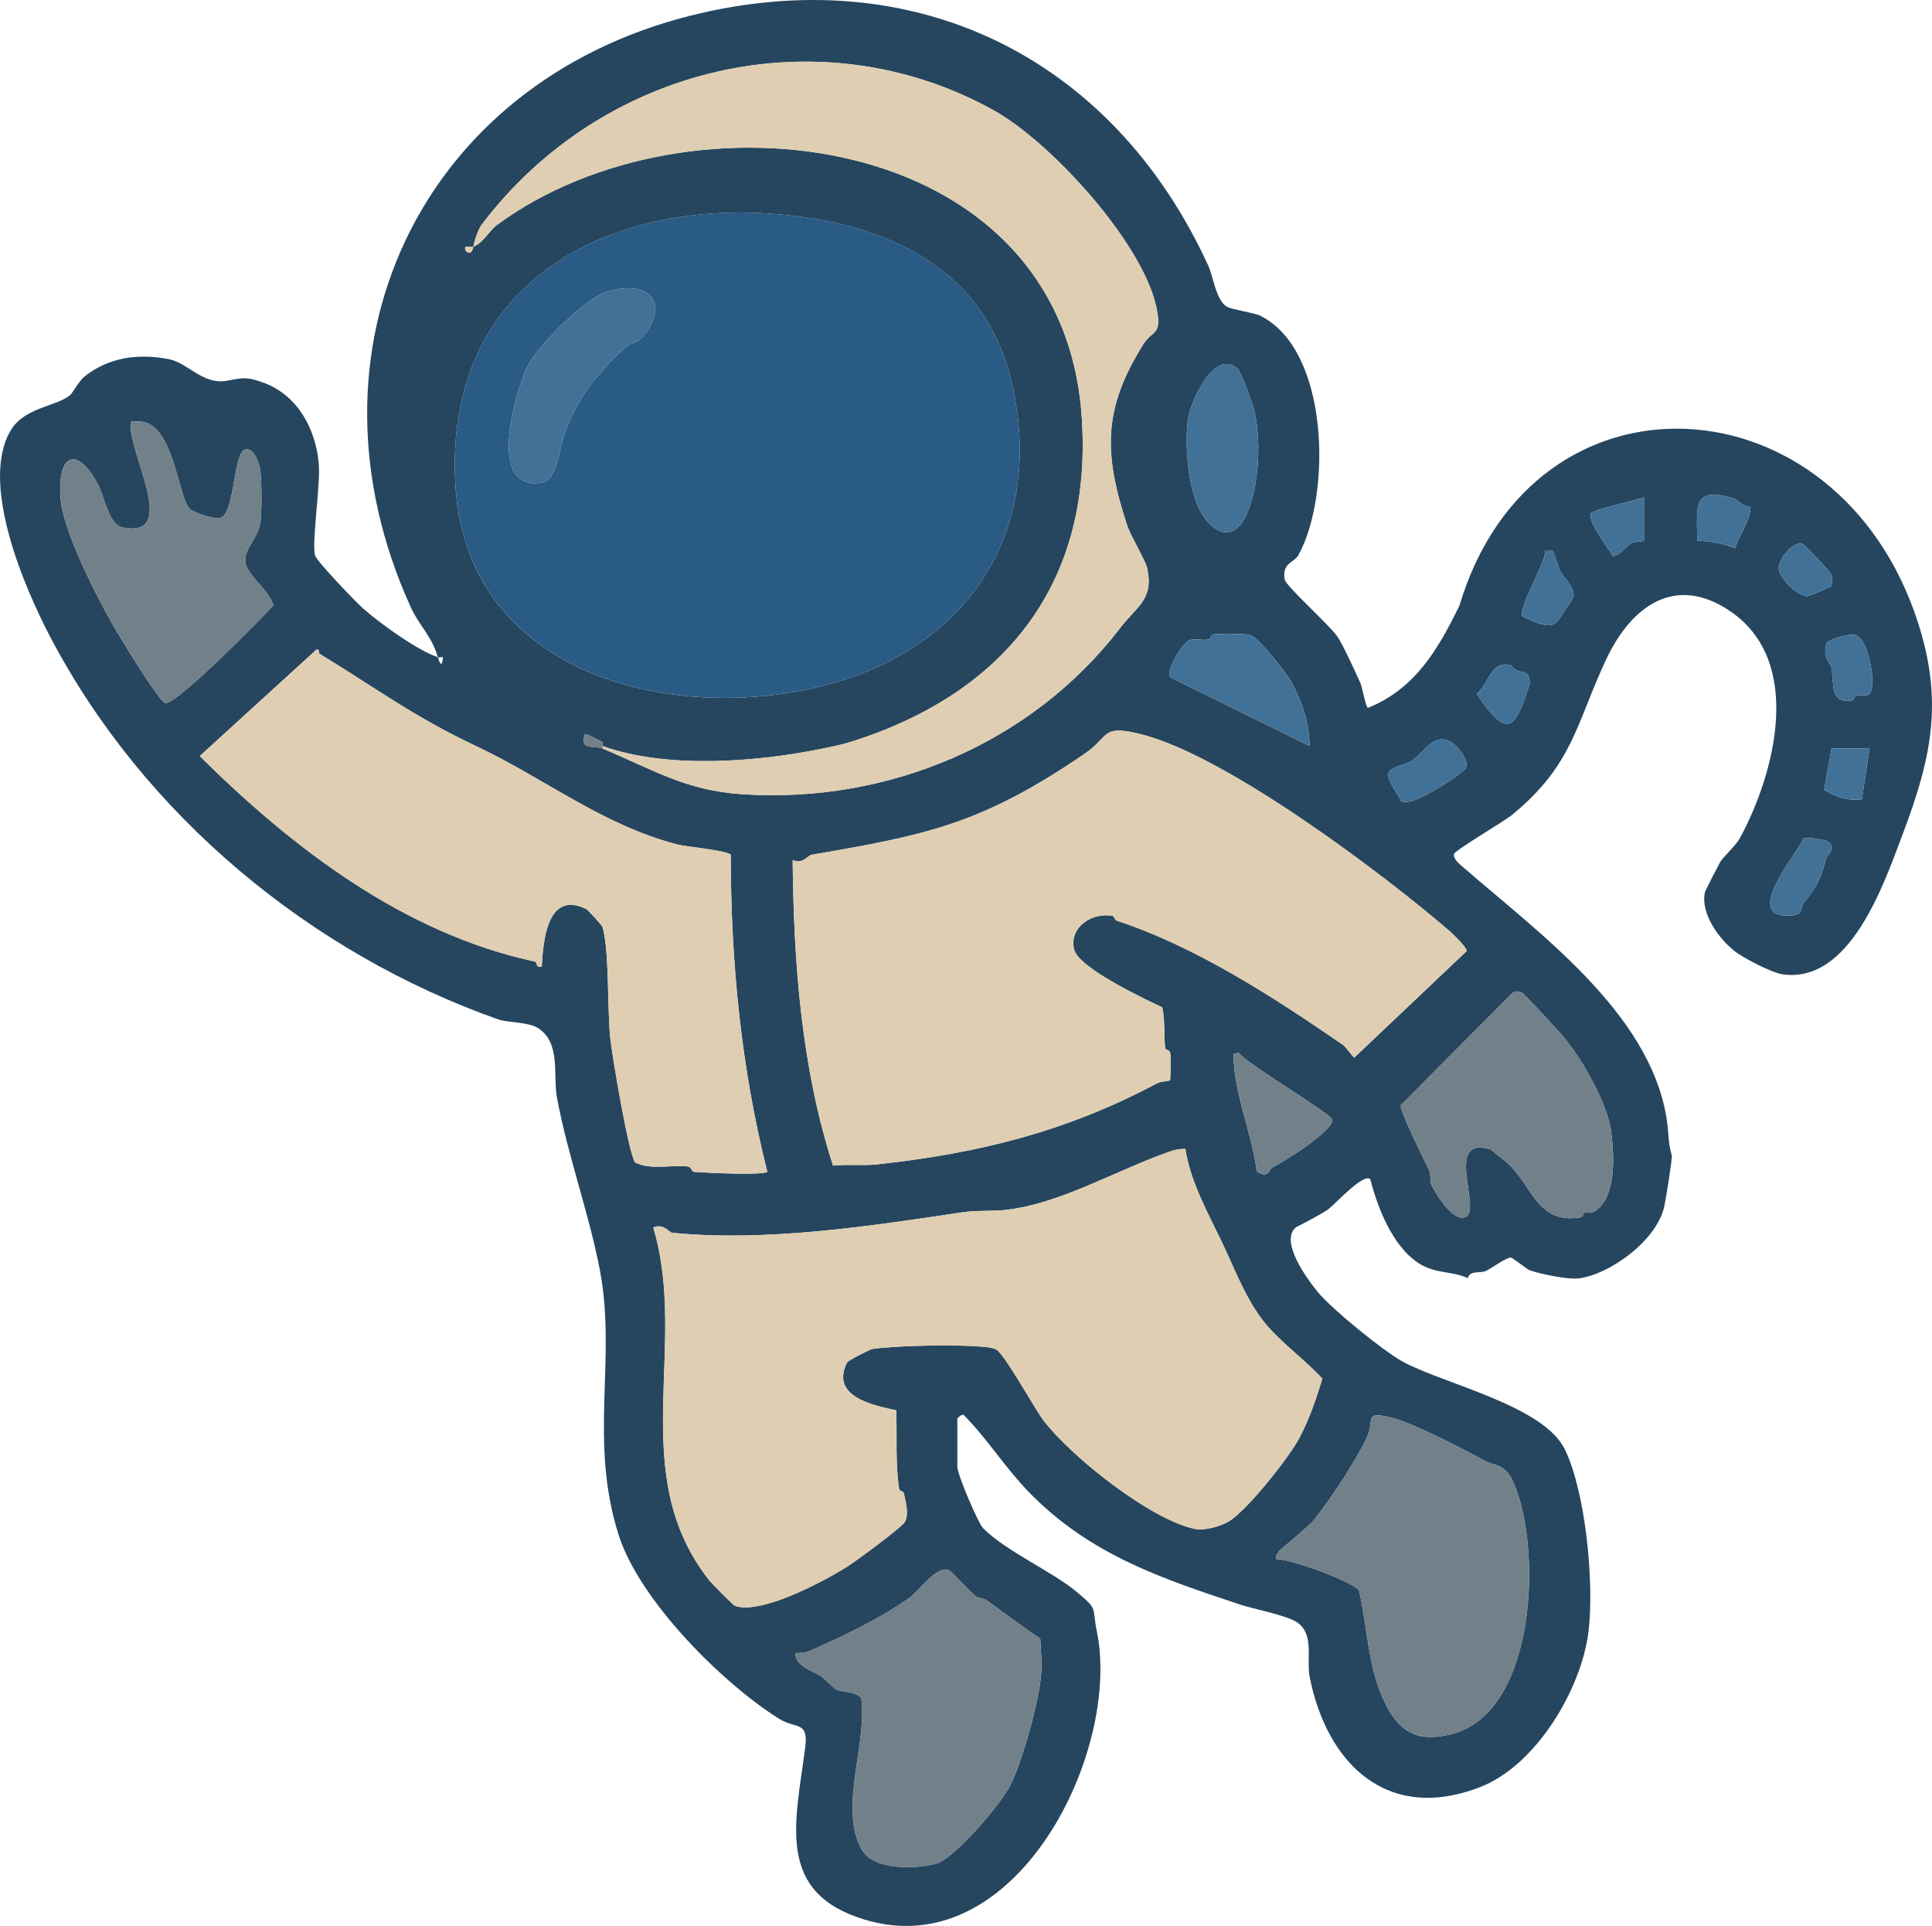 <?xml version="1.0" encoding="UTF-8"?>
<svg id="Layer_2" data-name="Layer 2" xmlns="http://www.w3.org/2000/svg" viewBox="0 0 762.47 760.04">
  <defs>
    <style>
      .cls-1 {
        fill: #dfceb1;
      }

      .cls-2 {
        fill: #2a5b84;
      }

      .cls-3 {
        fill: #26465f;
      }

      .cls-4 {
        fill: #417197;
      }

      .cls-5 {
        fill: #728089;
      }
    </style>
  </defs>
  <g id="Layer_2-2" data-name="Layer 2">
    <g>
      <path class="cls-3" d="M172.81,259.39c-2.31-8.27-7.44-12.6-10.71-19.79-46.16-101.63,3.95-206.42,109.93-233.3,88.1-22.34,166.86,15.71,204.82,98.54,1.97,4.29,3.1,14.06,7.63,16.35,1.74.88,10.74,2.4,12.53,3.24,27.65,13.09,28.62,70.62,15.43,94.61-1.66,3.02-6.55,2.97-5.45,9.63.42,2.55,17.8,18.08,20.79,22.5,2.31,3.41,7.31,14.38,9.2,18.57.48,1.07,1.96,8.9,2.84,9.62,18.7-7.51,27.76-23.21,36.15-40.36,29.06-97.4,149.48-90.81,180.94,6.57,10.1,31.28,5.43,53.33-6,83.6-7.51,19.88-20.81,59.3-47.66,55.28-3.79-.57-14.99-6.2-18.76-9.19-6.42-5.09-13.43-15.03-11.63-23.16.14-.65,5.27-10.6,6.02-11.92,1.16-2.04,6.12-6.36,7.86-9.59,13.85-25.65,25.14-69.44-3.68-89.25-21.97-15.1-39.35-1.99-49.16,18.83-11.89,25.21-12.92,41.57-37.3,61.51-2.93,2.39-22.59,13.98-22.78,15.34-.28,1.99,2.04,3.82,3.35,4.96,29.88,26.03,73.65,57.41,80.5,99.03,1.05,6.37.41,8.7,2.1,15.07.27,1.03-2.44,17.93-3.07,20.48-3.24,13.18-21.17,26.12-33.33,27.88-4.35.63-15.37-1.65-19.73-3.19-.96-.34-6.63-4.92-7.34-4.99-1.74-.17-8.14,4.58-9.86,5.27-2.72,1.1-6.24-.37-7.17,2.84-6.26-2.95-13.15-1.48-20.13-6.38-9.73-6.82-15.52-21.5-18.34-32.64-2.63-2.63-13.7,9.63-16.34,11.64s-9.63,5.57-12.96,7.28c-6.78,5.54,4.71,20.9,8.7,25.74,5.44,6.6,25.79,23.16,33.41,27.32,16.14,8.82,55.76,17.28,64.09,34.85,8.1,17.1,11.55,52.46,9.19,71.74-2.74,22.43-20.47,52.71-42.88,61.34-37.19,14.32-60.61-10.1-67.16-43.61-1.33-6.83,1.91-16.56-4.76-21.33-4.04-2.88-17.37-5.38-22.46-7.07-31.15-10.35-59.53-19.68-83.7-44.57-9.18-9.45-16.3-20.93-25.62-30.32-.82-.38-2.49,1.18-2.49,1.5v19c0,2.92,8.16,22.21,10.23,24.27,9.23,9.18,27.37,17.06,37.03,25.18,8.49,7.13,5.76,5.58,7.77,15.34,9.79,47.52-31.83,132.15-91.82,113.8-34.9-10.68-27.17-37.92-23.28-67.65,1.42-10.9-3.55-7.37-10.14-11.47-22.59-14.07-55.36-46.9-63.51-72.75-11.83-37.49-.63-69.29-7.4-104.6-4.29-22.4-12.77-45.29-16.93-68.07-1.59-8.7,1.72-21.59-7.66-27.34-3.77-2.31-11.76-1.97-15.52-3.3-73.65-26.06-139.45-80.07-176.59-150.6-10.47-19.88-28.37-61.59-15.54-82.21,5.39-8.65,17.59-9.06,23.06-13.41,1.25-1,3.52-5.65,5.97-7.59,9.51-7.5,21.39-9.13,33.44-6.67,6.99,1.43,13.23,9.98,22.18,8.52,5.95-.97,7.62-2.06,15.34.88,13.1,4.99,20.15,18.19,21.35,31.69.76,8.55-2.95,31.81-1.42,36.42.78,2.34,15.94,18.17,18.79,20.7,6.7,5.95,21.4,16.57,29.66,19.36.89,3.2,1.68,3.67,1.99,0-.62-.15-1.51.16-1.99,0ZM237.81,295.39c20.38,8.47,32.68,16.59,55.45,18.05,57.16,3.67,113.86-19.95,148.89-65.72,6.41-8.38,13.36-11.18,10.57-23.56-.7-3.12-6.54-12.76-7.8-16.59-9.45-28.74-9.71-46.1,6.31-71.75,3.55-5.69,7.54-3.17,5.15-14.51-5.38-25.5-41.64-65.29-64.35-77.86-68.76-38.05-154.52-17.46-201.93,45.21-1.47,1.94-2.89,6.51-3.29,8.73-.58.26-2.13-.19-3,0-1.29,1.07,2.15,4.67,3,0,4.43-1.98,6.03-6.19,9.34-8.63,75.05-55.37,222.45-38.18,230.71,75.08,4.79,65.71-29.81,109.34-90.25,128.65-4.29,1.37-7.07,1.89-12.09,2.93-25.31,5.24-61.37,8.16-86.71-1.03-.08-.03.22-1.47-.27-1.69-1.69-.75-6.48-3.55-6.74-2.81-2.2,6.35,3.75,4.15,7.01,5.5ZM317.52,85.73c-72.59-10.32-143.03,22.79-137.76,106.21,5.04,79.61,96.71,95.94,156.23,75.34,51.32-17.77,75.81-63.52,63.19-116.75-9.91-41.82-43.95-59.43-81.66-64.79ZM488.58,145.63c-9.4-8.71-19.03,13.41-19.81,20.22-1.24,10.74.08,29.3,6.41,38.21,5.65,7.94,12.6,8.35,16.8-1.04,5.08-11.39,5.89-30.2,2.77-42.06-.58-2.22-5.13-14.36-6.17-15.32ZM57.5,166.73c-1.93-.59-3.73-.4-5.69-.35-2.59,10.06,19.9,46.31-3.31,41.79-5.66-1.1-7.14-11.96-9.88-17.1-7.89-14.84-15.82-12.49-14.79,4.8.79,13.16,13.23,37.14,19.82,49.17,2.36,4.31,19.3,32.15,21.62,32.39,4.66.48,37.63-33.11,42.58-38.47-1.12-5.75-10.43-11.89-11.04-17.17s5.12-9.18,5.98-15.91c.58-4.52.49-15.36-.02-19.98-.37-3.3-2.71-9.84-6.32-8.36-4.24,1.74-3.94,25.27-9.39,26.79-2.47.69-10.56-1.88-12.32-3.68-4.14-4.23-6.06-30.48-17.26-33.92ZM684.51,196.73c-16.66-4.91-14.8,2.51-14.68,16.65,5.61.12,10.78,1.33,14.98,3,1.54-5.82,5.91-10.21,6.05-16.41-2.28.34-6.01-3.14-6.35-3.24ZM648.81,196.39c-3.13.9-19.9,4.76-20.86,6.14-1.88,2.7,6.96,13.89,8.5,16.85,2.46.39,5.47-3.93,7.16-4.95,1.33-.8,5.19-.78,5.19-1.04v-17ZM711.54,214.68c-3.66-1.61-9.32,5.76-9.59,9.17-.31,3.85,7.48,11.44,11.25,11.44.78,0,9.2-3.6,9.48-4.04.4-.63.35-3.41.19-4.37-.13-.82-10.57-11.87-11.33-12.2ZM612.79,217.42c-.38-.28-2.12.1-2.96-.03.07,4.93-11.07,23.01-8.9,25.89,13.83,6.39,12.2,3.97,19.95-7.38,1.01-3.86-3.34-7.39-5.01-10.28-.42-.73-2.73-7.93-3.09-8.19ZM493.54,250.68c-2.59-.69-11.42-.7-14.29-.37-1.76.2-1.39,1.89-2.15,2.04-2.4.48-5.05-.43-7.63.23-2.27.59-9.71,11.99-7.58,14.72l54.91,27.07c.04-8.87-3.02-17.57-7.18-25.3-1.71-3.18-13.04-17.6-16.08-18.41ZM732.53,250.7c-2.57-.93-11.23,1.58-11.76,3.36-1.59,5.27,1.79,8.12,1.97,9.09,1.15,6.17-.78,14.97,8.35,13.2.7-.14.62-1.59,1.44-1.9,1.19-.46,3.31.3,4.63-.19,3.95-1.48.69-21.62-4.63-23.55ZM126.14,258c-.56-.34.21-2.04-1.3-1.6l-46.01,41.96c36.95,36.66,80.91,70.07,132.25,81.08.99.21.35,2.82,2.73,1.94.57-10.14,2.18-30.26,17.63-22.61.51.25,6.15,6.31,6.38,7.11,2.79,9.77,1.72,33.01,3.15,44.87.81,6.72,7.12,44.78,9.75,48.03,6.41,3.06,14.11.77,20.67,1.54,1.82.21,1.1,2.01,2.88,2.15,3.9.32,27.12,1.43,28.56-.08-10.37-41.08-14.4-82.76-14.44-125.06-1.33-1.76-17.46-3.16-20.8-4.02-29.79-7.64-52.21-25.94-79.97-39.02-24.35-11.48-39.2-22.71-61.47-36.28ZM596.53,262.72c-7.86-2.89-9.14,7.4-13.72,11.14,11.95,17.65,15.08,14.79,20.9-4.09.03-6.89-4.35-2.85-7.19-7.06ZM450.44,289.78c-16.07-4.04-12.28.76-22.36,7.65-40.2,27.47-61.68,32.02-107.82,39.88-1.43.24-3.31,3.83-7.44,2.07.4,40.6,3.43,81.9,15.93,120.59,5.71-.59,11.99.11,17.63-.51,39.49-4.33,74.24-12.76,110.25-31.98,1.32-.7,4.81-.84,5.09-1.2.32-.41.35-9.04.18-10.45-.2-1.76-1.95-1.43-2.04-2.15-.61-5.04,0-10.94-1.17-16.15-7.26-3.46-33.05-15.57-34.8-22.89-2.1-8.8,7.29-14.78,15.2-13.2.68.14.78,1.6,1.53,1.84,31.17,10.17,61.9,30.14,89.45,49.07,1,.68,4.03,4.97,4.36,5.04l44.35-42.05c.64-.92-5.4-6.81-6.3-7.59-26.41-22.83-88.44-69.51-122.04-77.97ZM572.48,292.76c-6.72-3.71-10.31,4.04-15.46,7.6-.94.65-7.8,2.51-8.76,3.98-1.8,2.75,3.46,8.8,4.52,11.56,3.78,3.78,25.18-11.4,25.74-12.77,1.36-3.33-3.47-8.95-6.03-10.37ZM737.81,295.39h-15l-2.91,16.35c4.61,2.75,9.48,4.42,14.91,3.66l3-20ZM720.52,331.73c-1.17-.47-7.86-1.47-8.74-.91-2.64,6.21-23.65,30.48-6.46,30.54,7.13.03,4.71-2.79,6.6-5.13,5.68-7.05,6.5-9.4,8.99-18.07.11-.4,4.75-4.34-.39-6.43ZM600.54,391.68c-1.17-.51-2.32-.66-3.46,0l-44.25,44.44c-.6,1.98,9.57,22.3,11.14,25.64.81,1.72.3,4.57.94,5.82,1.88,3.72,8.82,15.17,13.66,12.56,6.09-3.27-8.86-32.18,9.59-26.59.32.1,4.2,3.36,5.3,4.18,10.78,8.09,12.3,25.46,29.9,22.72,1.72-.27,1.25-1.64,2.21-1.99s2.74.17,3.52-.3c8.95-5.41,7.94-21.99,6.79-31.34-1.35-11.01-10.88-27.74-18.04-36.69-1.73-2.16-16.14-17.94-17.3-18.45ZM488.79,415.41l-1.99.48c.18,15.87,7.14,30.65,9.17,46.32,4.76,3.23,4.94-.91,6.14-1.5,4.64-2.27,23.78-14.32,23.72-18.75-.03-2.28-33.59-21.97-37.05-26.55ZM467.81,453.39c-1.9-.07-3.83.22-5.62.84-21.58,7.43-43.92,21.03-65.85,23.27-5.18.53-10.81.03-16.81.93-35.23,5.25-76.67,11.75-114.27,8.04-1.14-.11-3.58-3.91-7.44-2.07,14.01,47-11.09,97.32,22.19,139.35.89,1.13,9.38,9.72,10.04,9.95,10.37,3.53,34.71-9.53,44.04-15.3,3.26-2.02,22.27-15.94,23.15-18.03,1.53-3.61.13-7.59-.54-11.17-.13-.7-1.74-.86-1.84-1.54-1.59-10.27-.77-20.8-1.17-31.15-9.45-1.97-25.98-5.49-19.46-18.74.52-1.06,9.47-5.37,10.03-5.45,9.84-1.38,32.1-1.78,42.09-.98,2.37.19,4.38.21,6.65,1.13,3.22,1.3,15.12,23.26,18.99,28.28,11.25,14.56,42.32,39.03,59.55,42.58,3.74.77,10.12-.96,13.46-2.99,7.23-4.4,23.57-24.97,27.72-32.76,3.98-7.46,6.73-15.51,9.14-23.57-6.57-7.17-16.75-14.59-22.69-21.97-7.25-9-11.38-20.01-16.2-30.29-5.79-12.36-13.09-24.89-15.17-38.37ZM550.42,559.81c-12.67-3.46-7.84.32-10.71,6.78-4.12,9.29-14.99,25.65-21.31,33.41-2.19,2.68-13.45,11.58-13.86,12.41-.45.92-1.2,1.43-.73,2.97,4.79-.6,30.96,9.04,32.59,12.39,3.48,15.5,3.42,30.93,10.5,44.82,5.85,11.46,13.13,15.01,26.09,11.68,33.83-8.69,35.59-74.67,24.11-99.63-3.33-7.24-6.94-5.9-11.47-8.37-7.74-4.21-27.17-14.28-35.21-16.47ZM374.56,619.68c-4.82-2.19-11.76,8.09-15.49,10.74-11.87,8.41-26.51,15.37-39.63,21.13-1.61.71-3.85.73-5.62.84.47,5.44,6.83,6.86,10.19,9.06,1.42.93,4.89,4.66,6.02,5.25,2.19,1.15,7.19.51,9.85,3.27,2.58,18.08-9.12,43.78.31,60.03,4.72,8.13,21.12,7.57,29.17,5.45,7.28-1.92,25.86-23.85,29.35-30.91,4.91-9.95,11.28-33.1,12.16-43.62.38-4.54-.07-9.73-.33-14.29-7.33-4.84-14.29-10.25-21.45-15.29-1.02-.72-2.73-.47-3.92-1.32-1.72-1.23-9.73-9.95-10.6-10.34Z"/>
      <path class="cls-2" d="M317.52,85.73c37.72,5.36,71.75,22.97,81.66,64.79,12.62,53.23-11.87,98.99-63.19,116.75-59.52,20.61-151.19,4.27-156.23-75.34-5.28-83.42,65.17-116.53,137.76-106.21ZM254.45,132.06c10.98-15.11-1.68-22.04-16.34-16.36-8.11,3.14-26.61,21.38-30.21,29.48-4.56,10.27-16.3,49.43,6.42,45.22,5.47-1.01,6.87-15.41,8.79-20.22,6.05-15.13,12.47-22.48,24.04-33.44,1.18-1.12,4.97-1.48,7.3-4.69Z"/>
      <path class="cls-1" d="M467.81,453.39c2.08,13.48,9.38,26.01,15.17,38.37,4.82,10.28,8.95,21.29,16.2,30.29,5.94,7.38,16.12,14.8,22.69,21.97-2.41,8.06-5.16,16.11-9.14,23.57-4.16,7.78-20.5,28.36-27.72,32.76-3.34,2.03-9.72,3.76-13.46,2.99-17.22-3.55-48.3-28.02-59.55-42.58-3.88-5.02-15.77-26.98-18.99-28.28-2.27-.92-4.28-.94-6.65-1.13-9.99-.8-32.25-.4-42.09.98-.57.08-9.51,4.39-10.03,5.45-6.53,13.25,10.01,16.77,19.46,18.74.41,10.35-.42,20.88,1.17,31.15.1.68,1.71.84,1.84,1.54.67,3.58,2.07,7.56.54,11.17-.89,2.09-19.9,16.01-23.15,18.03-9.33,5.78-33.67,18.83-44.04,15.3-.67-.23-9.15-8.82-10.04-9.95-33.28-42.03-8.18-92.35-22.19-139.35,3.86-1.84,6.29,1.96,7.44,2.07,37.61,3.72,79.05-2.79,114.27-8.04,6.01-.89,11.64-.4,16.81-.93,21.93-2.24,44.27-15.85,65.85-23.27,1.79-.62,3.72-.91,5.62-.84Z"/>
      <path class="cls-1" d="M450.44,289.78c33.6,8.46,95.63,55.14,122.04,77.97.9.78,6.94,6.67,6.3,7.59l-44.35,42.05c-.33-.06-3.36-4.35-4.36-5.04-27.55-18.93-58.28-38.9-89.45-49.07-.75-.24-.85-1.71-1.53-1.84-7.91-1.58-17.31,4.39-15.2,13.2,1.75,7.32,27.54,19.43,34.8,22.89,1.18,5.21.56,11.1,1.17,16.15.09.72,1.84.4,2.04,2.15.16,1.41.14,10.04-.18,10.45-.28.36-3.77.5-5.09,1.2-36.01,19.22-70.76,27.65-110.25,31.98-5.64.62-11.92-.08-17.63.51-12.5-38.69-15.53-79.99-15.93-120.59,4.14,1.76,6.02-1.83,7.44-2.07,46.15-7.86,67.63-12.41,107.82-39.88,10.08-6.89,6.29-11.69,22.36-7.65Z"/>
      <path class="cls-1" d="M126.14,258c22.27,13.57,37.12,24.8,61.47,36.28,27.76,13.08,50.17,31.38,79.97,39.02,3.33.86,19.47,2.26,20.8,4.02.05,42.31,4.07,83.98,14.44,125.06-1.45,1.51-24.67.4-28.56.08-1.78-.15-1.06-1.94-2.88-2.15-6.56-.76-14.26,1.52-20.67-1.54-2.63-3.25-8.94-41.31-9.75-48.03-1.42-11.86-.36-35.1-3.15-44.87-.23-.8-5.87-6.85-6.38-7.11-15.45-7.65-17.07,12.47-17.63,22.61-2.37.88-1.74-1.72-2.73-1.94-51.33-11.01-95.3-44.42-132.25-81.08l46.01-41.96c1.51-.44.73,1.26,1.3,1.6Z"/>
      <path class="cls-1" d="M186.81,97.39c.4-2.22,1.82-6.78,3.29-8.73C237.51,25.99,323.27,5.41,392.03,43.45c22.71,12.57,58.97,52.36,64.35,77.86,2.39,11.34-1.6,8.82-5.15,14.51-16.02,25.65-15.76,43.01-6.31,71.75,1.26,3.84,7.09,13.47,7.8,16.59,2.79,12.37-4.15,15.18-10.57,23.56-35.03,45.77-91.73,69.39-148.89,65.72-22.77-1.46-35.08-9.58-55.45-18.05v-1c25.34,9.19,61.4,6.27,86.71,1.03,5.02-1.04,7.79-1.56,12.09-2.93,60.44-19.31,95.05-62.94,90.25-128.65-8.26-113.27-155.66-130.46-230.71-75.08-3.31,2.44-4.91,6.65-9.34,8.63-.84,4.67-4.29,1.07-3,0,.87-.19,2.41.25,3,0Z"/>
      <path class="cls-5" d="M550.42,559.81c8.04,2.19,27.47,12.26,35.21,16.47,4.53,2.46,8.14,1.13,11.47,8.37,11.49,24.96,9.72,90.94-24.11,99.63-12.96,3.33-20.25-.22-26.09-11.68-7.08-13.89-7.02-29.33-10.5-44.82-1.62-3.35-27.79-12.99-32.59-12.39-.47-1.54.28-2.05.73-2.97.41-.84,11.67-9.73,13.86-12.41,6.32-7.76,17.19-24.13,21.31-33.41,2.87-6.47-1.96-10.24,10.71-6.78Z"/>
      <path class="cls-5" d="M374.56,619.68c.87.39,8.88,9.11,10.6,10.34,1.19.85,2.9.61,3.92,1.32,7.17,5.04,14.12,10.45,21.45,15.29.26,4.57.71,9.75.33,14.29-.88,10.53-7.25,33.67-12.16,43.62-3.49,7.07-22.07,28.99-29.35,30.91-8.05,2.12-24.45,2.68-29.17-5.45-9.43-16.25,2.26-41.95-.31-60.03-2.66-2.76-7.66-2.13-9.85-3.27-1.13-.59-4.59-4.32-6.02-5.25-3.36-2.2-9.71-3.63-10.19-9.06,1.77-.12,4.01-.14,5.62-.84,13.11-5.76,27.75-12.72,39.63-21.13,3.73-2.64,10.67-12.93,15.49-10.74Z"/>
      <path class="cls-5" d="M57.5,166.73c11.2,3.45,13.12,29.69,17.26,33.92,1.76,1.8,9.85,4.37,12.32,3.68,5.45-1.52,5.16-25.05,9.39-26.79,3.6-1.48,5.95,5.06,6.32,8.36.51,4.61.6,15.46.02,19.98-.87,6.73-6.59,10.7-5.98,15.91s9.93,11.42,11.04,17.17c-4.95,5.35-37.92,38.94-42.58,38.47-2.32-.24-19.27-28.08-21.62-32.39-6.59-12.04-19.03-36.01-19.82-49.17-1.04-17.28,6.9-19.64,14.79-4.8,2.73,5.14,4.22,16,9.88,17.1,23.2,4.52.71-31.73,3.31-41.79,1.96-.06,3.76-.25,5.69.35Z"/>
      <path class="cls-5" d="M600.54,391.68c1.16.51,15.58,16.3,17.3,18.45,7.17,8.96,16.69,25.68,18.04,36.69,1.15,9.35,2.16,25.93-6.79,31.34-.78.47-2.54-.05-3.52.3s-.5,1.73-2.21,1.99c-17.61,2.74-19.12-14.63-29.9-22.72-1.1-.83-4.98-4.09-5.3-4.18-18.45-5.6-3.5,23.31-9.59,26.59-4.84,2.6-11.78-8.84-13.66-12.56-.64-1.25-.13-4.1-.94-5.82-1.58-3.34-11.75-23.65-11.14-25.64l44.25-44.44c1.14-.66,2.29-.51,3.46,0Z"/>
      <path class="cls-4" d="M488.58,145.63c1.04.96,5.59,13.1,6.17,15.32,3.12,11.86,2.31,30.67-2.77,42.06-4.19,9.39-11.15,8.99-16.8,1.04-6.33-8.9-7.65-27.46-6.41-38.21.78-6.81,10.41-28.93,19.81-20.22Z"/>
      <path class="cls-4" d="M493.54,250.68c3.03.8,14.37,15.23,16.08,18.41,4.16,7.73,7.22,16.42,7.18,25.3l-54.91-27.07c-2.13-2.74,5.31-14.14,7.58-14.72,2.58-.67,5.23.25,7.63-.23.76-.15.39-1.84,2.15-2.04,2.87-.33,11.7-.32,14.29.37Z"/>
      <path class="cls-5" d="M488.79,415.41c3.46,4.57,37.02,24.27,37.05,26.55.06,4.44-19.08,16.49-23.72,18.75-1.2.59-1.38,4.72-6.14,1.5-2.03-15.67-8.99-30.45-9.17-46.32l1.99-.48Z"/>
      <path class="cls-4" d="M572.48,292.76c2.56,1.41,7.39,7.03,6.03,10.37-.56,1.37-21.96,16.56-25.74,12.77-1.06-2.77-6.31-8.82-4.52-11.56.96-1.47,7.82-3.33,8.76-3.98,5.15-3.56,8.74-11.31,15.46-7.6Z"/>
      <path class="cls-4" d="M720.52,331.73c5.14,2.08.5,6.03.39,6.43-2.5,8.66-3.31,11.02-8.99,18.07-1.89,2.34.53,5.16-6.6,5.13-17.19-.06,3.82-24.32,6.46-30.54.88-.56,7.57.44,8.74.91Z"/>
      <path class="cls-4" d="M732.53,250.7c5.33,1.93,8.58,22.08,4.63,23.55-1.31.49-3.43-.27-4.63.19-.82.32-.74,1.77-1.44,1.9-9.13,1.77-7.2-7.03-8.35-13.2-.18-.97-3.56-3.82-1.97-9.09.54-1.78,9.19-4.29,11.76-3.36Z"/>
      <path class="cls-4" d="M612.79,217.42c.35.26,2.67,7.47,3.09,8.19,1.67,2.89,6.02,6.42,5.01,10.28-7.75,11.36-6.12,13.77-19.95,7.38-2.17-2.88,8.97-20.95,8.9-25.89.84.13,2.58-.25,2.96.03Z"/>
      <path class="cls-4" d="M684.51,196.73c.34.1,4.07,3.58,6.35,3.24-.14,6.21-4.51,10.59-6.05,16.41-4.2-1.67-9.36-2.88-14.98-3-.12-14.14-1.98-21.56,14.68-16.65Z"/>
      <path class="cls-4" d="M648.81,196.39v17c0,.26-3.86.25-5.19,1.04-1.7,1.02-4.7,5.34-7.16,4.95-1.54-2.97-10.38-14.16-8.5-16.85.96-1.38,17.73-5.24,20.86-6.14Z"/>
      <path class="cls-4" d="M596.53,262.72c2.83,4.2,7.22.16,7.19,7.06-5.82,18.88-8.95,21.74-20.9,4.09,4.58-3.75,5.85-14.04,13.72-11.14Z"/>
      <path class="cls-4" d="M737.81,295.39l-3,20c-5.43.76-10.3-.9-14.91-3.66l2.91-16.35h15Z"/>
      <path class="cls-4" d="M711.54,214.68c.76.33,11.2,11.38,11.33,12.2.15.96.21,3.74-.19,4.37-.28.43-8.7,4.03-9.48,4.04-3.77,0-11.55-7.59-11.25-11.44.27-3.41,5.93-10.77,9.59-9.17Z"/>
      <path class="cls-5" d="M237.81,295.39c-3.25-1.35-9.2.85-7.01-5.5.25-.73,5.05,2.06,6.74,2.81.49.22.19,1.66.27,1.69v1Z"/>
      <path class="cls-4" d="M254.45,132.06c-2.33,3.21-6.12,3.57-7.3,4.69-11.57,10.95-17.98,18.31-24.04,33.44-1.92,4.8-3.32,19.2-8.79,20.22-22.73,4.22-10.98-34.95-6.42-45.22,3.6-8.1,22.09-26.34,30.21-29.48,14.66-5.68,27.32,1.25,16.34,16.36Z"/>
    </g>
  </g>
</svg>